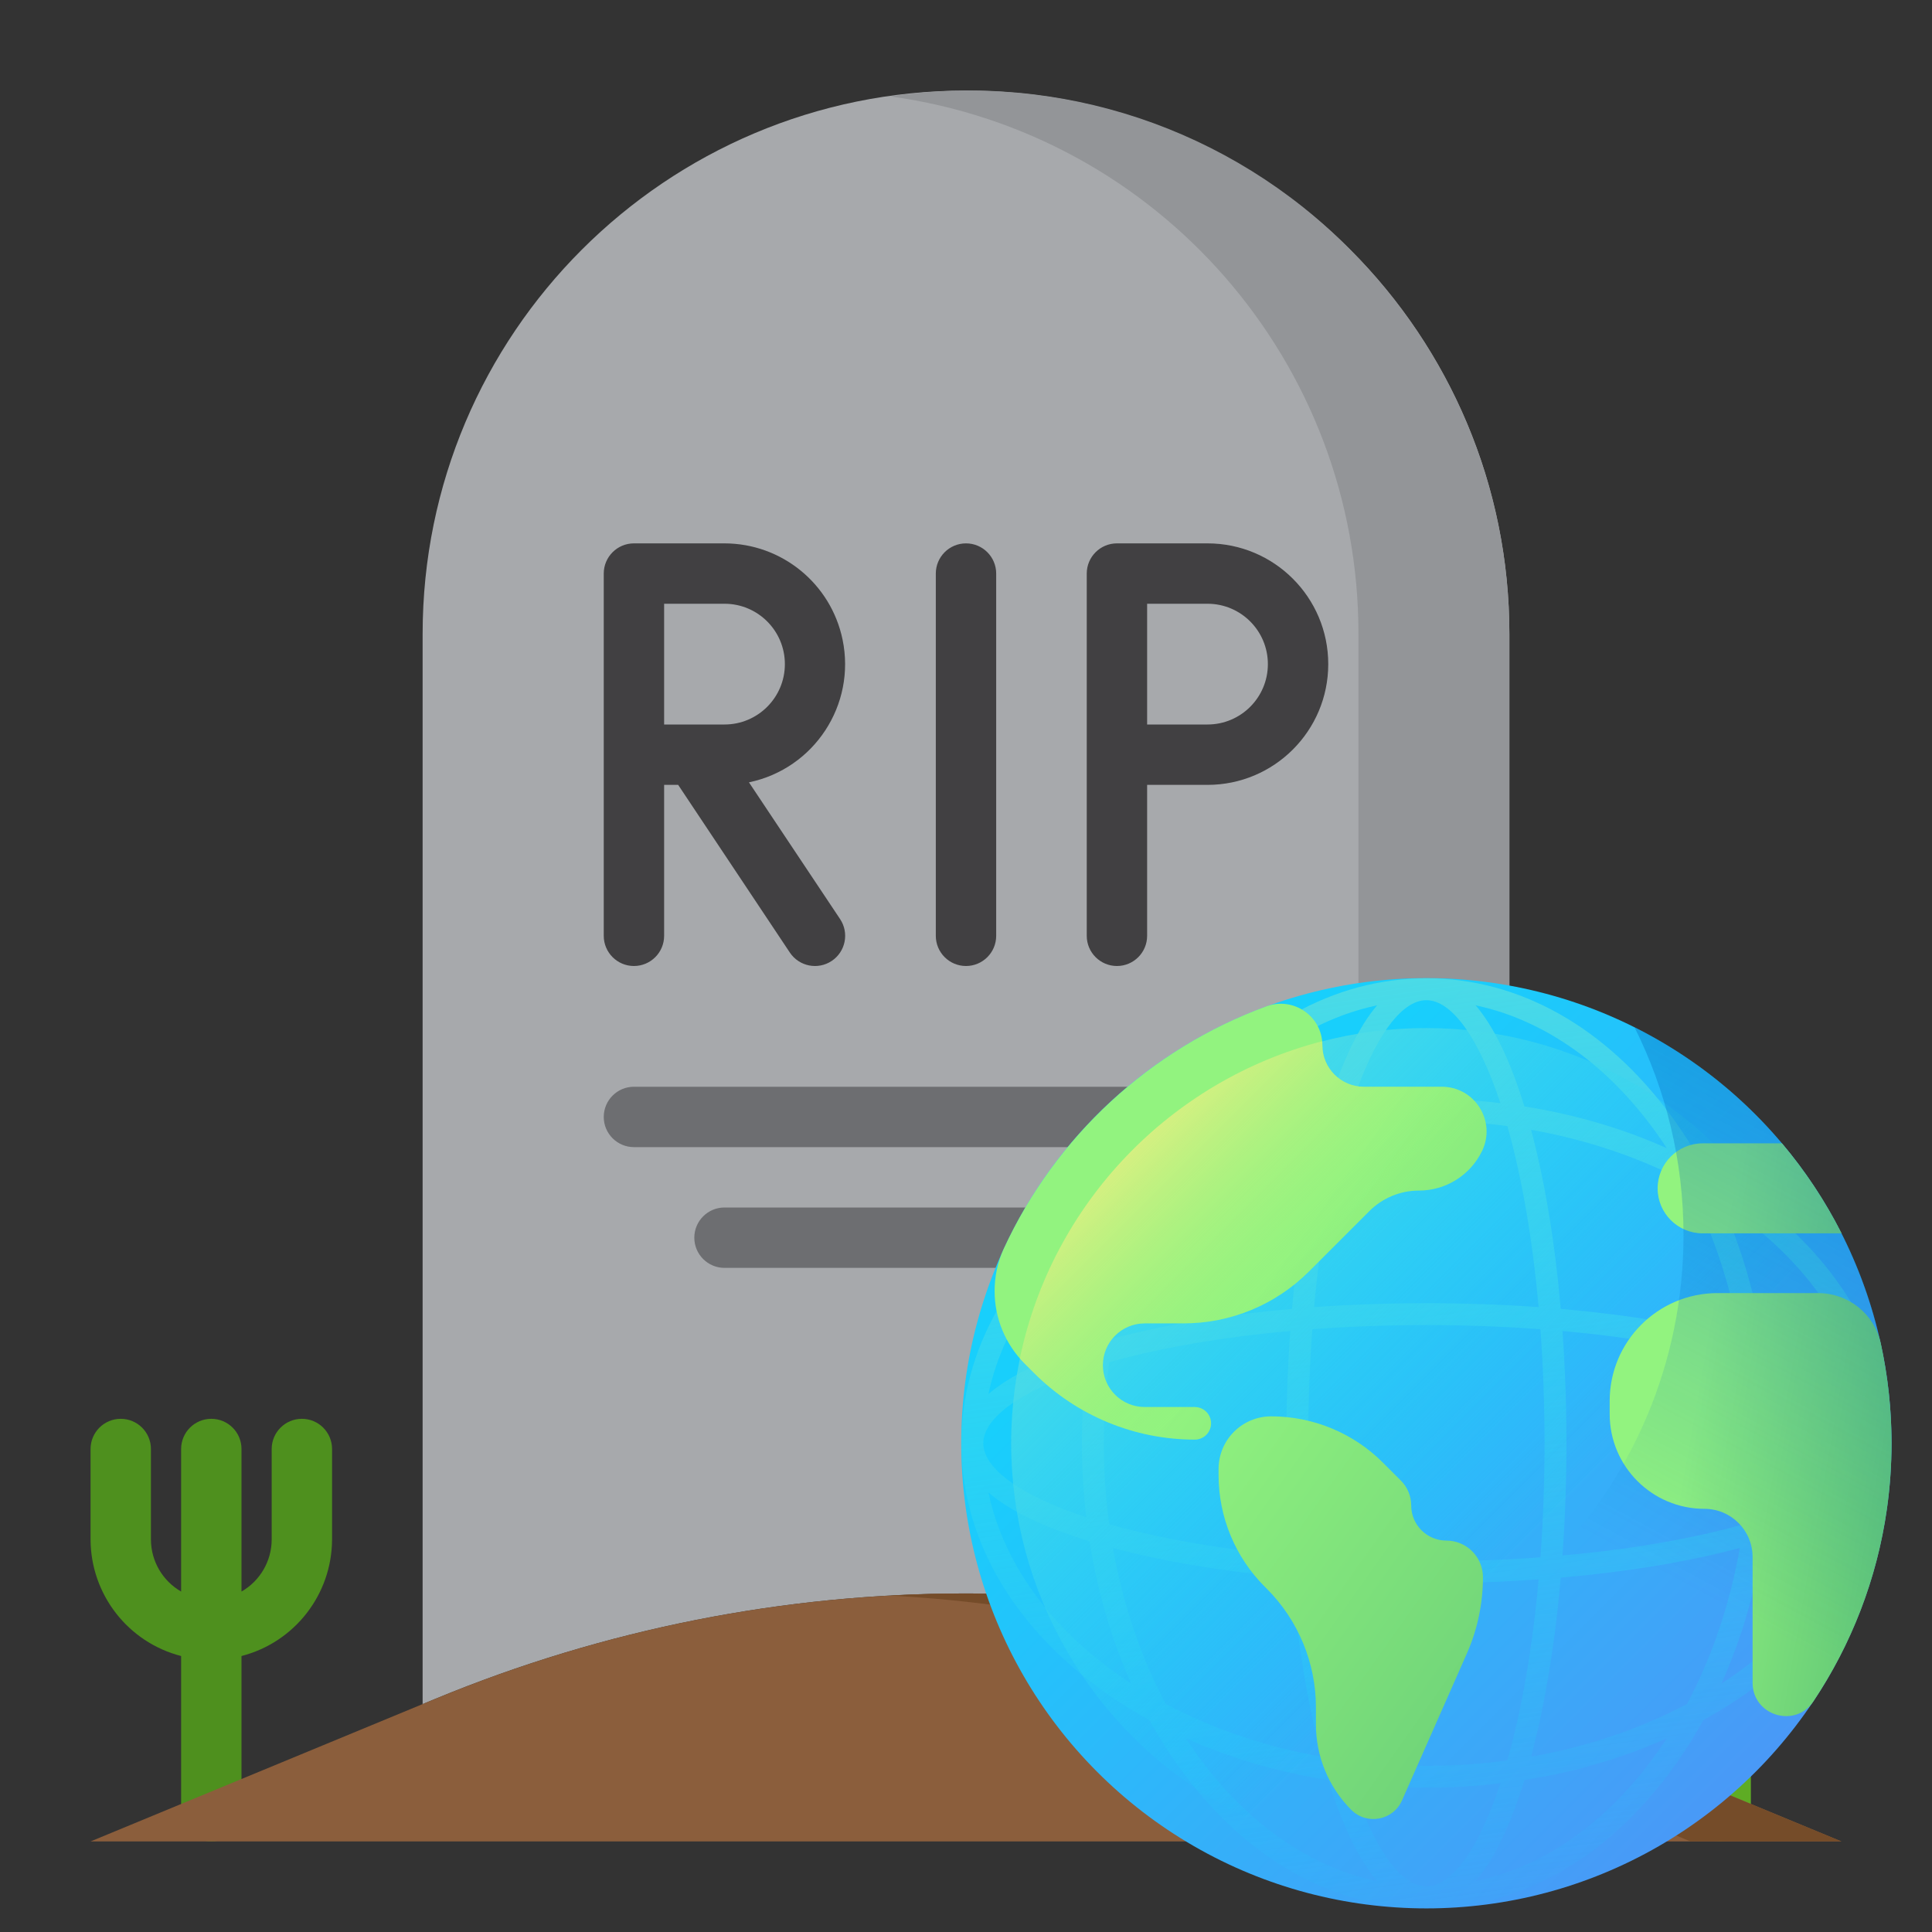 <?xml version="1.0" encoding="utf-8"?>
<!-- Generator: Adobe Illustrator 17.0.0, SVG Export Plug-In . SVG Version: 6.00 Build 0)  -->
<!DOCTYPE svg PUBLIC "-//W3C//DTD SVG 1.1//EN" "http://www.w3.org/Graphics/SVG/1.1/DTD/svg11.dtd">
<svg version="1.1" id="Layer_1" xmlns="http://www.w3.org/2000/svg" xmlns:xlink="http://www.w3.org/1999/xlink" x="0px" y="0px"
	 width="512px" height="512px" viewBox="0 0 512 512" enable-background="new 0 0 512 512" xml:space="preserve">
<rect x="0" y="0" width="512" height="512" fill="#333333" stroke="none"/>
<g>
	<g id="Tombstone">
		<path fill="#5EAC24" d="M480,376c-4.418,0-8,3.582-8,8v24c-0.017,5.691-3.066,10.941-8,13.776V384c0-4.418-3.582-8-8-8
			s-8,3.582-8,8v37.776c-4.934-2.835-7.983-8.085-8-13.776v-24c0-4.418-3.582-8-8-8s-8,3.582-8,8v24
			c0.055,14.547,9.915,27.227,24,30.864V480c0,4.418,3.582,8,8,8s8-3.582,8-8v-41.136c14.085-3.637,23.945-16.317,24-30.864v-24
			C488,379.582,484.418,376,480,376z"/>
		<path fill="#4E901E" d="M80,376c-4.418,0-8,3.582-8,8v24c-0.017,5.691-3.066,10.941-8,13.776V384c0-4.418-3.582-8-8-8
			s-8,3.582-8,8v37.776c-4.934-2.835-7.983-8.085-8-13.776v-24c0-4.418-3.582-8-8-8s-8,3.582-8,8v24
			c0.055,14.547,9.915,27.227,24,30.864V480c0,4.418,3.582,8,8,8s8-3.582,8-8v-41.136c14.085-3.637,23.945-16.317,24-30.864v-24
			C88,379.582,84.418,376,80,376z"/>
		<path fill="#A7A9AC" d="M400,168v283.6l-3.28-1.36c-90.11-37.28-191.33-37.28-281.44,0L112,451.6V168c0-79.529,64.471-144,144-144
			S400,88.471,400,168z"/>
		<path fill="#939598" d="M357.84,66.16C326.033,33.957,280.766,18.87,236,25.552C307.139,35.346,360.103,96.19,360,168v269.328
			c12.459,3.653,24.717,7.963,36.72,12.912l3.28,1.36V168C400.024,129.802,384.856,93.164,357.84,66.16L357.84,66.16z"/>
		<path fill="#8B5E3C" d="M400,451.6l-3.296-1.36c-90.098-37.282-191.31-37.282-281.408,0L112,451.6L24,488h464l-88-36.416V451.6z"
			/>
		<path fill="#754C29" d="M400,451.584l-3.296-1.36C345.857,429.197,290.941,419.842,236,422.848
			c41.492,2.245,82.303,11.502,120.704,27.376l3.296,1.36L448,488h40L400,451.584z"/>
		<g>
			<path fill="#414042" d="M168,256c4.418,0,8-3.582,8-8v-40h3.72l29.6,44.44c2.452,3.676,7.42,4.668,11.096,2.216
				s4.668-7.42,2.216-11.096l0,0l-24.152-36.232c17.302-3.603,28.407-20.549,24.805-37.851C220.198,154.652,207.143,144.021,192,144
				h-24c-4.418,0-8,3.582-8,8v96C160,252.418,163.582,256,168,256L168,256z M176,160h16c8.837,0,16,7.163,16,16s-7.163,16-16,16h-16
				V160z"/>
			<path fill="#414042" d="M256,256c4.418,0,8-3.582,8-8v-96c0-4.418-3.582-8-8-8s-8,3.582-8,8v96C248,252.418,251.582,256,256,256z
				"/>
			<path fill="#414042" d="M296,256c4.418,0,8-3.582,8-8v-40h16c17.673,0,32-14.327,32-32s-14.327-32-32-32h-24
				c-4.418,0-8,3.582-8,8v96C288,252.418,291.582,256,296,256z M304,160h16c8.837,0,16,7.163,16,16s-7.163,16-16,16h-16V160z"/>
		</g>
		<path fill="#6D6E71" d="M168,304h176c4.418,0,8-3.582,8-8s-3.582-8-8-8H168c-4.418,0-8,3.582-8,8S163.582,304,168,304z"/>
		<path fill="#6D6E71" d="M320,320H192c-4.418,0-8,3.582-8,8s3.582,8,8,8h128c4.418,0,8-3.582,8-8S324.418,320,320,320z"/>
	</g>
	<g>
		
			<linearGradient id="SVGID_1_" gradientUnits="userSpaceOnUse" x1="85.333" y1="375.784" x2="234.154" y2="524.605" gradientTransform="matrix(1.004 0 0 1.004 232.647 -54.464)">
			<stop  offset="0" style="stop-color:#18CFFC"/>
			<stop  offset="1" style="stop-color:#4A98F7"/>
		</linearGradient>
		<circle fill="url(#SVGID_1_)" cx="378.004" cy="382.477" r="123.268"/>
		
			<linearGradient id="SVGID_2_" gradientUnits="userSpaceOnUse" x1="163.56" y1="570.431" x2="119.379" y2="252.176" gradientTransform="matrix(1.004 0 0 1.004 232.647 -54.464)">
			<stop  offset="0" style="stop-color:#18CFFC;stop-opacity:0"/>
			<stop  offset="1" style="stop-color:#65E1DC"/>
		</linearGradient>
		<path fill="url(#SVGID_2_)" d="M464.8,317.641c-4.23-3.107-8.715-5.957-13.415-8.545c-2.588-4.7-5.438-9.186-8.545-13.415
			c-17.254-23.489-40.281-36.425-64.836-36.425c-24.556,0-47.582,12.936-64.836,36.425c-3.107,4.23-5.957,8.715-8.545,13.415
			c-4.7,2.588-9.185,5.438-13.415,8.545c-23.488,17.254-36.424,40.28-36.424,64.836s12.936,47.582,36.425,64.836
			c4.23,3.107,8.715,5.957,13.415,8.545c2.588,4.7,5.438,9.185,8.545,13.415c17.255,23.489,40.281,36.425,64.836,36.425
			c24.556,0,47.582-12.936,64.836-36.425c3.107-4.23,5.957-8.715,8.545-13.415c4.7-2.588,9.185-5.438,13.415-8.545
			c23.489-17.255,36.425-40.281,36.425-64.836S488.289,334.896,464.8,317.641z M378.004,499.897c-6.767,0-13.94-10.08-19.61-27.281
			c6.427,0.756,12.978,1.148,19.61,1.148s13.183-0.392,19.611-1.148C391.944,489.817,384.771,499.897,378.004,499.897z
			 M378.004,467.963c-7.332,0-14.507-0.496-21.47-1.437c-3.864-13.664-6.67-30.066-8.275-47.975
			c9.613,0.687,19.585,1.041,29.745,1.041s20.133-0.354,29.745-1.041c-1.605,17.908-4.411,34.31-8.275,47.975
			C392.511,467.467,385.336,467.963,378.004,467.963L378.004,467.963z M378.004,265.057c6.767,0,13.94,10.08,19.611,27.281
			c-6.427-0.756-12.978-1.148-19.611-1.148s-13.183,0.392-19.61,1.148C364.064,275.138,371.237,265.057,378.004,265.057z
			 M378.004,296.991c7.332,0,14.507,0.496,21.47,1.437c3.864,13.664,6.67,30.066,8.275,47.975
			c-9.613-0.687-19.586-1.041-29.745-1.041c-10.16,0-20.133,0.354-29.745,1.041c1.605-17.908,4.411-34.311,8.275-47.975
			C363.497,297.488,370.672,296.991,378.004,296.991L378.004,296.991z M346.689,382.477c0-10.343,0.373-20.478,1.092-30.223
			c9.745-0.719,19.881-1.092,30.223-1.092s20.478,0.373,30.223,1.092c0.719,9.745,1.092,19.881,1.092,30.223
			c0,10.343-0.373,20.478-1.092,30.223c-9.745,0.719-19.881,1.092-30.223,1.092s-20.478-0.373-30.223-1.092
			C347.062,402.955,346.689,392.82,346.689,382.477z M341.93,412.223c-17.908-1.605-34.311-4.411-47.975-8.275
			c-0.941-6.963-1.437-14.138-1.437-21.47s0.496-14.507,1.437-21.47c13.664-3.864,30.066-6.67,47.975-8.275
			c-0.687,9.613-1.041,19.585-1.041,29.745C340.888,392.637,341.242,402.61,341.93,412.223z M414.078,352.732
			c17.908,1.605,34.31,4.411,47.975,8.275c0.941,6.963,1.437,14.138,1.437,21.47s-0.496,14.507-1.437,21.47
			c-13.664,3.864-30.066,6.67-47.975,8.275c0.687-9.613,1.041-19.585,1.041-29.745S414.766,362.344,414.078,352.732L414.078,352.732
			z M413.613,346.868c-1.528-17.553-4.19-33.739-7.855-47.458c15.127,2.68,29.115,7.496,41.327,13.987
			c6.49,12.212,11.307,26.2,13.986,41.326C447.353,351.058,431.166,348.396,413.613,346.868z M342.394,346.868
			c-17.553,1.528-33.739,4.19-47.458,7.855c2.679-15.127,7.496-29.115,13.986-41.326c12.212-6.49,26.2-11.307,41.326-13.986
			C346.585,313.128,343.922,329.315,342.394,346.868z M287.865,402.087c-17.201-5.67-27.281-12.843-27.281-19.61
			c0-6.767,10.08-13.94,27.281-19.61c-0.756,6.427-1.148,12.978-1.148,19.61C286.717,389.109,287.109,395.661,287.865,402.087z
			 M342.394,418.087c1.528,17.553,4.19,33.739,7.855,47.458c-15.127-2.679-29.115-7.496-41.326-13.986
			c-6.49-12.212-11.307-26.2-13.986-41.327C308.655,413.896,324.841,416.559,342.394,418.087z M413.613,418.087
			c17.553-1.528,33.739-4.19,47.458-7.855c-2.679,15.127-7.496,29.115-13.986,41.326c-12.212,6.491-26.2,11.307-41.327,13.987
			C409.423,451.826,412.086,435.64,413.613,418.087L413.613,418.087z M468.143,362.867c17.201,5.671,27.28,12.843,27.28,19.61
			s-10.08,13.939-27.28,19.61c0.756-6.427,1.148-12.978,1.148-19.61S468.899,369.294,468.143,362.867L468.143,362.867z
			 M494.054,369.414c-5.676-4.84-14.673-9.191-26.787-12.914c-2.11-13.356-5.844-26.082-11.07-37.737
			C476.03,331.677,489.823,349.411,494.054,369.414L494.054,369.414z M441.719,304.285c-11.655-5.227-24.381-8.961-37.738-11.07
			c-3.723-12.114-8.074-21.112-12.914-26.787C411.07,270.658,428.804,284.451,441.719,304.285L441.719,304.285z M364.94,266.427
			c-4.84,5.676-9.191,14.673-12.914,26.787c-13.356,2.11-26.082,5.844-37.737,11.07C327.204,284.451,344.937,270.658,364.94,266.427
			z M299.811,318.762c-5.227,11.655-8.961,24.381-11.07,37.737c-12.114,3.723-21.112,8.074-26.787,12.914
			C266.185,349.411,279.978,331.677,299.811,318.762z M261.953,395.541c5.676,4.84,14.673,9.191,26.787,12.914
			c2.11,13.356,5.844,26.082,11.07,37.738C279.978,433.277,266.185,415.544,261.953,395.541z M314.289,460.67
			c11.655,5.227,24.381,8.961,37.737,11.07c3.723,12.114,8.074,21.112,12.914,26.787
			C344.937,494.297,327.204,480.503,314.289,460.67z M391.067,498.528c4.84-5.676,9.191-14.673,12.914-26.787
			c13.357-2.11,26.083-5.844,37.738-11.07C428.804,480.503,411.07,494.297,391.067,498.528L391.067,498.528z M456.197,446.192
			c5.227-11.655,8.961-24.381,11.07-37.737c12.114-3.723,21.111-8.074,26.787-12.914
			C489.823,415.543,476.03,433.277,456.197,446.192z"/>
		
			<linearGradient id="SVGID_3_" gradientUnits="userSpaceOnUse" x1="171.303" y1="461.754" x2="48.966" y2="339.417" gradientTransform="matrix(1.004 0 0 1.004 232.647 -54.464)">
			<stop  offset="0" style="stop-color:#18CFFC;stop-opacity:0"/>
			<stop  offset="1" style="stop-color:#65E1DC"/>
		</linearGradient>
		<circle fill="url(#SVGID_3_)" cx="378.004" cy="382.477" r="110.033"/>
		
			<linearGradient id="SVGID_4_" gradientUnits="userSpaceOnUse" x1="66.761" y1="441.638" x2="260.223" y2="578.907" gradientTransform="matrix(1.004 0 0 1.004 232.647 -54.464)">
			<stop  offset="0" style="stop-color:#92F37F"/>
			<stop  offset="1" style="stop-color:#4AB272"/>
		</linearGradient>
		<path fill="url(#SVGID_4_)" d="M366.485,387.61l4.772,4.772c1.746,1.746,2.726,4.113,2.726,6.581c0,5.14,4.167,9.307,9.307,9.307
			c5.36,0,9.706,4.345,9.706,9.706c0,6.97-1.454,13.864-4.27,20.24l-17.181,38.908c-2.352,5.326-9.32,6.628-13.437,2.511
			c-6.001-6.001-9.372-14.139-9.372-22.625v-4.526c0-11.798-4.687-23.114-13.03-31.457l-0.509-0.509
			c-7.851-7.851-12.262-18.5-12.262-29.603v-1.622c0-7.702,6.244-13.946,13.946-13.946
			C347.985,375.348,358.634,379.759,366.485,387.61L366.485,387.61z"/>
		
			<linearGradient id="SVGID_5_" gradientUnits="userSpaceOnUse" x1="106.22" y1="386.026" x2="299.682" y2="523.296" gradientTransform="matrix(1.004 0 0 1.004 232.647 -54.464)">
			<stop  offset="0" style="stop-color:#92F37F"/>
			<stop  offset="1" style="stop-color:#4AB272"/>
		</linearGradient>
		<path fill="url(#SVGID_5_)" d="M335.608,266.696c-30.863,11.305-55.943,34.599-69.605,64.241
			c-1.619,3.513-2.421,7.348-2.421,11.215c0,7.205,2.862,14.115,7.957,19.21l2.52,2.52c11.29,11.29,26.603,17.633,42.569,17.633
			c2.385,0,4.319-1.934,4.319-4.319s-1.934-4.319-4.319-4.319h-13.276c-6.123,0-11.087-4.964-11.087-11.087
			s4.964-11.087,11.087-11.087h10.37c12.434,0,24.358-4.939,33.15-13.731l16.01-16.01c3.486-3.486,8.215-5.445,13.145-5.445
			c7.133,0,13.636-4.081,16.739-10.503c3.803-7.871-1.932-17.01-10.673-17.01h-20.657c-6.074,0-10.997-4.923-10.997-10.997
			C350.438,269.342,342.805,264.06,335.608,266.696L335.608,266.696z"/>
		
			<linearGradient id="SVGID_6_" gradientUnits="userSpaceOnUse" x1="114.695" y1="396.118" x2="59.89" y2="341.312" gradientTransform="matrix(1.004 0 0 1.004 232.647 -54.464)">
			<stop  offset="0" style="stop-color:#92F37F;stop-opacity:0"/>
			<stop  offset="1" style="stop-color:#FFEE83"/>
		</linearGradient>
		<path fill="url(#SVGID_6_)" d="M382.092,288.003h-20.657c-6.074,0-10.997-4.923-10.997-10.997c0-0.361-0.022-0.714-0.055-1.064
			c-40.271,10.412-71.597,43.053-80.109,84.054c0.407,0.467,0.825,0.926,1.265,1.367l2.52,2.52
			c11.29,11.29,26.603,17.633,42.569,17.633c2.385,0,4.319-1.934,4.319-4.319s-1.934-4.319-4.319-4.319h-13.276
			c-6.123,0-11.087-4.964-11.087-11.087c0-6.123,4.964-11.087,11.087-11.087h10.37c12.434,0,24.358-4.939,33.15-13.731l16.01-16.01
			c3.486-3.486,8.215-5.445,13.145-5.445c7.133,0,13.636-4.081,16.739-10.503C396.568,297.142,390.833,288.003,382.092,288.003
			L382.092,288.003z"/>
		
			<linearGradient id="SVGID_7_" gradientUnits="userSpaceOnUse" x1="211.825" y1="445.717" x2="298.521" y2="460.969" gradientTransform="matrix(1.004 0 0 1.004 232.647 -54.464)">
			<stop  offset="0" style="stop-color:#92F37F"/>
			<stop  offset="1" style="stop-color:#4AB272"/>
		</linearGradient>
		<path fill="url(#SVGID_7_)" d="M498.403,355.917c-1.703-7.751-8.633-13.234-16.57-13.234h-17.377h-9.289
			c-15.788,0-28.586,12.799-28.586,28.586v3.478c0,13.867,11.242,25.108,25.109,25.108c7.051,0,12.766,5.716,12.766,12.767v33.338
			c0,8.687,11.28,12.148,16.108,4.925c10.033-15.009,16.858-32.347,19.495-51.03c0.798-5.675,1.213-11.481,1.213-17.378
			C501.272,373.357,500.281,364.471,498.403,355.917L498.403,355.917z"/>
		
			<linearGradient id="SVGID_8_" gradientUnits="userSpaceOnUse" x1="225.57" y1="367.586" x2="312.266" y2="382.838" gradientTransform="matrix(1.004 0 0 1.004 232.647 -54.464)">
			<stop  offset="0" style="stop-color:#92F37F"/>
			<stop  offset="1" style="stop-color:#4AB272"/>
		</linearGradient>
		<path fill="url(#SVGID_8_)" d="M488.036,326.852h-36.821c-6.586,0-11.926-5.339-11.926-11.926S444.628,303,451.215,303h21.018
			C478.378,310.276,483.695,318.276,488.036,326.852L488.036,326.852z"/>
		
			<linearGradient id="SVGID_9_" gradientUnits="userSpaceOnUse" x1="167.365" y1="448.248" x2="336.142" y2="134.348" gradientTransform="matrix(1.004 0 0 1.004 232.647 -54.464)">
			<stop  offset="0" style="stop-color:#0469BC;stop-opacity:0"/>
			<stop  offset="1" style="stop-color:#0469BC"/>
		</linearGradient>
		<path fill="url(#SVGID_9_)" d="M433.145,272.209c8.314,16.593,13,35.319,13,55.142c0,68.079-55.189,123.268-123.268,123.268
			c-19.823,0-38.549-4.686-55.142-13c20.239,40.394,62.012,68.127,110.268,68.127c68.079,0,123.268-55.189,123.268-123.268
			C501.272,334.221,473.539,292.448,433.145,272.209z"/>
	</g>
</g>
</svg>
